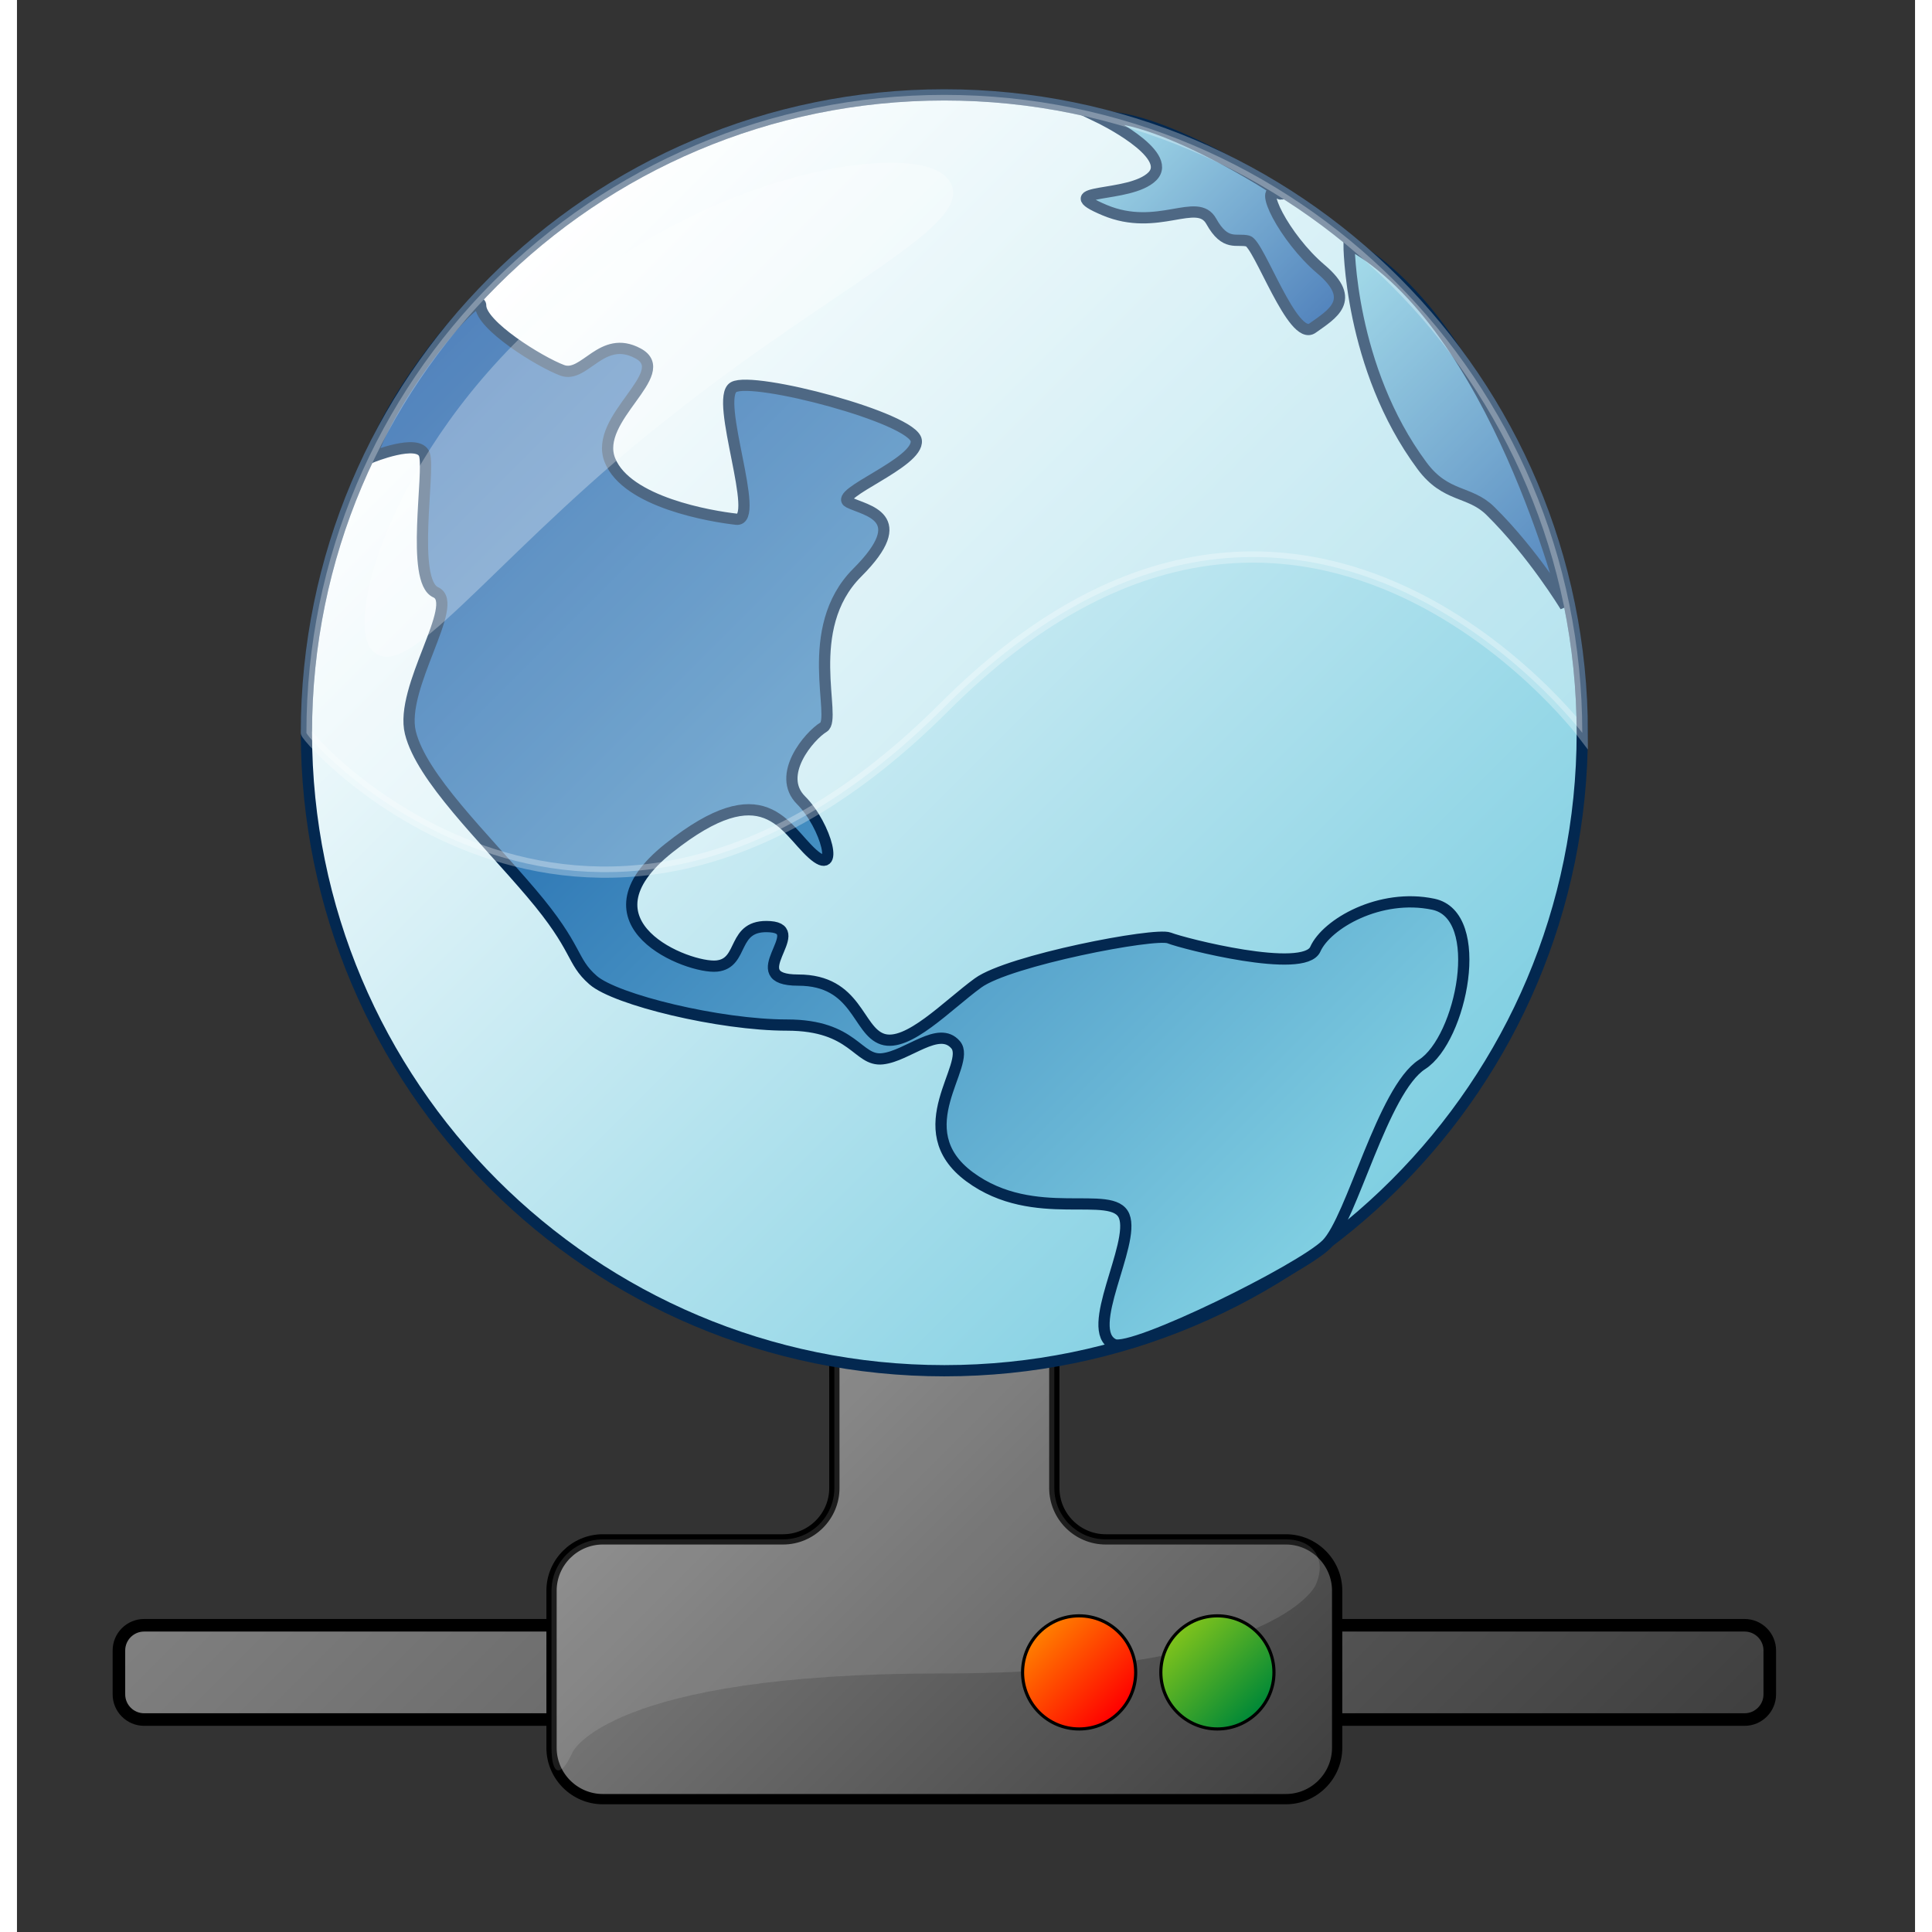 <?xml version="1.0" encoding="UTF-8" standalone="no"?>
<!DOCTYPE svg PUBLIC "-//W3C//DTD SVG 1.0//EN"
"http://www.w3.org/TR/2001/REC-SVG-20010904/DTD/svg10.dtd">
<!-- Created with Sodipodi ("http://www.sodipodi.com/") -->
<svg
   xmlns="http://www.w3.org/2000/svg"
   xmlns:xlink="http://www.w3.org/1999/xlink"
   version="1.0"
   x="0"
   y="0"
   width="60"
   height="60"
   viewBox="0 0 151 153.7"
   id="svg602"
   xml:space="preserve"><rect x="0" y="0" width="151" height="153.7" fill="#333333" stroke="none"/><defs
   id="defs695" /><g
   style="font-size:12;stroke:#000000;"
   id="g606"><linearGradient
   x1="40.07"
   y1="99.34"
   x2="107.487"
   y2="166.757"
   id="XMLID_1_"
   gradientUnits="userSpaceOnUse"><stop
   style="stop-color:#7f7f7f;stop-opacity:1;"
   offset="5.5999998e-3"
   id="stop608" /><stop
   style="stop-color:#404040;stop-opacity:1;"
   offset="0.994"
   id="stop609" /></linearGradient><path
   d="M 139.444 134.798 C 139.444 135.898 138.544 136.798 137.444 136.798 L 10.111 136.798 C 9.011 136.798 8.111 135.898 8.111 134.798 L 8.111 131.298 C 8.111 130.198 9.011 129.298 10.111 129.298 L 137.444 129.298 C 138.544 129.298 139.444 130.198 139.444 131.298 L 139.444 134.798 z "
   style="fill:url(#XMLID_1_);stroke:none;"
   id="path613" /><path
   d="M 139.444 134.798 C 139.444 135.898 138.544 136.798 137.444 136.798 L 10.111 136.798 C 9.011 136.798 8.111 135.898 8.111 134.798 L 8.111 131.298 C 8.111 130.198 9.011 129.298 10.111 129.298 L 137.444 129.298 C 138.544 129.298 139.444 130.198 139.444 131.298 L 139.444 134.798 z "
   style="fill:none;"
   id="path614" /></g><g
   style="font-size:12;stroke:#000000;"
   id="g617"><linearGradient
   x1="54.186"
   y1="113.206"
   x2="93.371"
   y2="152.392"
   id="XMLID_2_"
   gradientUnits="userSpaceOnUse"><stop
   style="stop-color:#7f7f7f;stop-opacity:1;"
   offset="5.5999998e-3"
   id="stop619" /><stop
   style="stop-color:#404040;stop-opacity:1;"
   offset="0.994"
   id="stop620" /></linearGradient><path
   d="M 65.028 118.383 C 65.028 120.628 63.191 122.465 60.945 122.465 L 46.61 122.465 C 44.364 122.465 42.527 124.302 42.527 126.547 L 42.527 139.049 C 42.527 141.294 44.364 143.131 46.61 143.131 L 100.945 143.131 C 103.19 143.131 105.027 141.294 105.027 139.049 L 105.027 126.547 C 105.027 124.302 103.19 122.465 100.945 122.465 L 86.609 122.465 C 84.364 122.465 82.527 120.628 82.527 118.383 L 82.527 106.547 C 82.527 104.302 80.69 102.465 78.445 102.465 L 69.11 102.465 C 66.864 102.465 65.027 104.302 65.027 106.547 L 65.028 118.383 z "
   style="fill:url(#XMLID_2_);stroke:none;"
   id="path624" /><path
   d="M 65.028 118.383 C 65.028 120.628 63.191 122.465 60.945 122.465 L 46.61 122.465 C 44.364 122.465 42.527 124.302 42.527 126.547 L 42.527 139.049 C 42.527 141.294 44.364 143.131 46.61 143.131 L 100.945 143.131 C 103.19 143.131 105.027 141.294 105.027 139.049 L 105.027 126.547 C 105.027 124.302 103.19 122.465 100.945 122.465 L 86.609 122.465 C 84.364 122.465 82.527 120.628 82.527 118.383 L 82.527 106.547 C 82.527 104.302 80.69 102.465 78.445 102.465 L 69.11 102.465 C 66.864 102.465 65.027 104.302 65.027 106.547 L 65.028 118.383 z "
   style="fill:none;stroke-width:0.817;"
   id="path625" /></g><g
   style="font-size:12;fill:#f8fcff;fill-opacity:0.061;stroke:#f8fcff;stroke-opacity:0;"
   id="g628"><path
   d="M 65.028 118.383 C 65.028 120.628 63.191 122.465 60.945 122.465 L 46.61 122.465 C 44.364 122.465 42.527 124.302 42.527 126.547 L 42.527 139.049 C 42.527 141.294 43.277 141.454 44.194 139.404 C 44.194 139.404 47 133.131 73.5 133.131 C 100 133.131 103.287 126.157 103.287 126.157 C 104.244 124.127 103.19 122.465 100.945 122.465 L 86.609 122.465 C 84.364 122.465 82.527 120.628 82.527 118.383 L 82.527 106.547 C 82.527 104.302 80.69 102.465 78.445 102.465 L 69.11 102.465 C 66.864 102.465 65.027 104.302 65.027 106.547 L 65.028 118.383 z "
   id="path629" /><path
   d="M 65.028 118.383 C 65.028 120.628 63.191 122.465 60.945 122.465 L 46.61 122.465 C 44.364 122.465 42.527 124.302 42.527 126.547 L 42.527 139.049 C 42.527 141.294 43.277 141.454 44.194 139.404 C 44.194 139.404 47 133.131 73.5 133.131 C 100 133.131 103.287 126.157 103.287 126.157 C 104.244 124.127 103.19 122.465 100.945 122.465 L 86.609 122.465 C 84.364 122.465 82.527 120.628 82.527 118.383 L 82.527 106.547 C 82.527 104.302 80.69 102.465 78.445 102.465 L 69.11 102.465 C 66.864 102.465 65.027 104.302 65.027 106.547 L 65.028 118.383 z "
   style="stroke-width:0.817;"
   id="path630" /></g><g
   style="font-size:12;stroke:#000000;"
   id="g634"><linearGradient
   x1="37.892"
   y1="22.413"
   x2="109.663"
   y2="94.184"
   id="XMLID_3_"
   gradientUnits="userSpaceOnUse"><stop
   style="stop-color:#ffffff;stop-opacity:1;"
   offset="5.5999998e-3"
   id="stop636" /><stop
   style="stop-color:#80cfe2;stop-opacity:1;"
   offset="1"
   id="stop637" /></linearGradient><path
   d="M 124.527 58.298 C 124.527 30.269 101.804 7.548 73.777 7.548 C 45.749 7.548 23.027 30.269 23.027 58.298 C 23.027 86.326 45.748 109.048 73.777 109.048 C 101.805 109.048 124.527 86.327 124.527 58.298 z "
   style="fill:url(#XMLID_3_);stroke:none;"
   id="path641" /><path
   d="M 124.527 58.298 C 124.527 30.269 101.804 7.548 73.777 7.548 C 45.749 7.548 23.027 30.269 23.027 58.298 C 23.027 86.326 45.748 109.048 73.777 109.048 C 101.805 109.048 124.527 86.327 124.527 58.298 z "
   style="fill:none;stroke:#032850;stroke-width:0.894;"
   id="path642" /></g><g
   style="font-size:12;stroke:#000000;"
   id="g645"><g
   id="g646"><linearGradient
   x1="103.738"
   y1="99.434"
   x2="32.629"
   y2="28.325"
   id="XMLID_4_"
   gradientUnits="userSpaceOnUse"><stop
   style="stop-color:#80cfe2;stop-opacity:1;"
   offset="0"
   id="stop648" /><stop
   style="stop-color:#0a50a1;stop-opacity:1;"
   offset="0.994"
   id="stop649" /></linearGradient><path
   d="M 28.17 36.389 C 28.17 36.389 31.97 34.824 32.418 36.165 C 32.865 37.507 31.3 46.226 33.313 47.12 C 35.325 48.014 30.407 54.721 31.301 58.298 C 32.195 61.875 37.114 66.57 40.914 71.041 C 44.715 75.513 44.044 76.406 45.832 77.972 C 47.621 79.536 55.893 81.549 61.258 81.549 C 66.623 81.549 66.847 84.455 68.859 84.232 C 70.871 84.009 73.33 81.549 74.672 83.114 C 76.014 84.679 70.648 89.821 75.789 93.622 C 80.932 97.423 87.191 94.517 88.086 96.752 C 88.981 98.988 84.807 105.844 87.266 106.961 C 88.735 107.628 102.17 101 104.184 98.988 C 106.196 96.975 108.655 86.691 111.784 84.679 C 114.915 82.667 116.927 72.83 112.679 71.936 C 108.431 71.042 104.185 73.5 103.29 75.513 C 102.395 77.525 92.782 75.066 91.663 74.618 C 90.546 74.171 78.921 76.406 76.462 78.195 C 74.003 79.983 70.872 83.337 68.86 82.667 C 66.848 81.996 66.848 77.972 62.153 77.972 C 57.458 77.972 63.048 73.948 59.918 73.724 C 56.788 73.5 57.906 76.63 55.67 76.854 C 53.434 77.078 44.268 73.5 51.869 67.464 C 59.471 61.428 61.036 65.899 63.271 67.911 C 65.507 69.923 64.389 65.675 62.377 63.663 C 60.365 61.651 63.048 58.521 64.166 57.85 C 65.284 57.18 62.377 50.025 66.849 45.554 C 71.32 41.082 67.52 40.636 66.179 39.965 C 64.837 39.295 71.768 36.835 71.544 35.047 C 71.32 33.259 58.575 29.905 57.01 30.8 C 55.445 31.694 59.246 41.531 57.234 41.307 C 55.222 41.083 48.515 39.966 47.173 36.612 C 45.831 33.258 52.315 29.681 49.409 28.116 C 46.503 26.551 45.161 30.128 43.373 29.458 C 41.584 28.787 36.89 25.881 36.89 24.316 C 36.89 22.751 29.958 31.023 28.17 36.389 z "
   style="fill:url(#XMLID_4_);stroke:#032850;stroke-width:0.894;"
   id="path653" /><linearGradient
   x1="103.097"
   y1="22.272"
   x2="126.124"
   y2="45.299"
   id="XMLID_5_"
   gradientUnits="userSpaceOnUse"><stop
   style="stop-color:#80cfe2;stop-opacity:1;"
   offset="0"
   id="stop655" /><stop
   style="stop-color:#0a50a1;stop-opacity:1;"
   offset="0.994"
   id="stop656" /></linearGradient><path
   d="M 105.971 19.397 C 105.971 19.397 105.971 29.234 111.784 37.059 C 113.68 39.611 115.552 39.005 117.216 40.645 C 120.65 44.032 123.187 48.237 123.187 48.237 C 123.187 48.237 117.598 25.881 105.971 19.397 z "
   style="fill:url(#XMLID_5_);stroke:#032850;stroke-width:0.894;"
   id="path660" /><linearGradient
   x1="86.278"
   y1="9.134"
   x2="103.241"
   y2="26.097"
   id="XMLID_6_"
   gradientUnits="userSpaceOnUse"><stop
   style="stop-color:#80cfe2;stop-opacity:1;"
   offset="0"
   id="stop662" /><stop
   style="stop-color:#0a50a1;stop-opacity:1;"
   offset="0.994"
   id="stop663" /></linearGradient><path
   d="M 86.074 9.337 C 86.074 9.337 92.109 12.243 90.322 14.032 C 88.533 15.821 82.273 14.927 86.521 16.715 C 90.769 18.504 93.898 15.597 95.015 17.61 C 96.134 19.622 97.029 18.951 97.923 19.175 C 98.816 19.399 101.499 27.224 103.064 26.106 C 104.63 24.988 106.642 23.87 103.736 21.411 C 100.83 18.952 98.593 14.48 100.382 15.374 C 102.17 16.268 90.992 8.89 86.074 9.337 z "
   style="fill:url(#XMLID_6_);stroke:#032850;stroke-width:0.894;"
   id="path667" /></g></g><path
   d="M 124.527 58.298 C 124.527 30.269 101.804 7.548 73.777 7.548 C 45.749 7.548 23.027 30.269 23.027 58.298 C 23.027 58.857 45.775 84.251 73.777 56.249 C 101.779 28.248 124.527 58.298 124.527 58.298 z "
   style="font-size:12;opacity:0.3;fill:#ffffff;stroke:#ffffff;stroke-width:0.894;"
   id="path668" /><g
   style="font-size:12;opacity:0.3;stroke:#000000;"
   id="g669"><path
   d="M 73.676 14.475 C 71.349 11.737 55.261 13.812 42.628 25.083 C 29.901 36.203 26.387 50.2 28.812 51.627 C 31.301 53.299 39.098 42.576 51.857 32.665 C 64.463 22.64 76.237 17.272 73.676 14.475 z "
   style="fill:#ffffff;stroke:none;"
   id="path670" /><path
   d="M 73.676 14.475 C 71.349 11.737 55.261 13.812 42.628 25.083 C 29.901 36.203 26.387 50.2 28.812 51.627 C 31.301 53.299 39.098 42.576 51.857 32.665 C 64.463 22.64 76.237 17.272 73.676 14.475 z "
   style="fill:none;stroke:#ffffff;stroke-width:0.894;"
   id="path671" /></g><g
   style="font-size:12;stroke:#000000;"
   id="g674"><linearGradient
   x1="92.318"
   y1="129.867"
   x2="98.682"
   y2="136.231"
   id="XMLID_7_"
   gradientUnits="userSpaceOnUse"><stop
   style="stop-color:#7fc31c;stop-opacity:1;"
   offset="0"
   id="stop676" /><stop
   style="stop-color:#008837;stop-opacity:1;"
   offset="0.994"
   id="stop677" /></linearGradient><path
   d="M 100 133.048 C 100 130.563 97.985 128.548 95.5 128.548 C 93.015 128.548 91 130.563 91 133.048 C 91 135.533 93.015 137.548 95.5 137.548 C 97.985 137.548 100 135.534 100 133.048 z "
   style="fill:url(#XMLID_7_);stroke:none;"
   id="path681" /><path
   d="M 100 133.048 C 100 130.563 97.985 128.548 95.5 128.548 C 93.015 128.548 91 130.563 91 133.048 C 91 135.533 93.015 137.548 95.5 137.548 C 97.985 137.548 100 135.534 100 133.048 z "
   style="fill:none;stroke-width:0.25;"
   id="path682" /></g><g
   style="font-size:12;stroke:#000000;"
   id="g685"><linearGradient
   x1="81.318"
   y1="129.867"
   x2="87.682"
   y2="136.231"
   id="XMLID_8_"
   gradientUnits="userSpaceOnUse"><stop
   style="stop-color:#ff7f00;stop-opacity:1;"
   offset="0"
   id="stop687" /><stop
   style="stop-color:#ff0000;stop-opacity:1;"
   offset="0.994"
   id="stop688" /></linearGradient><path
   d="M 89 133.048 C 89 130.563 86.985 128.548 84.5 128.548 C 82.015 128.548 80 130.563 80 133.048 C 80 135.533 82.015 137.548 84.5 137.548 C 86.985 137.548 89 135.534 89 133.048 z "
   style="fill:url(#XMLID_8_);stroke:none;"
   id="path692" /><path
   d="M 89 133.048 C 89 130.563 86.985 128.548 84.5 128.548 C 82.015 128.548 80 130.563 80 133.048 C 80 135.533 82.015 137.548 84.5 137.548 C 86.985 137.548 89 135.534 89 133.048 z "
   style="fill:none;stroke-width:0.25;"
   id="path693" /></g></svg>
